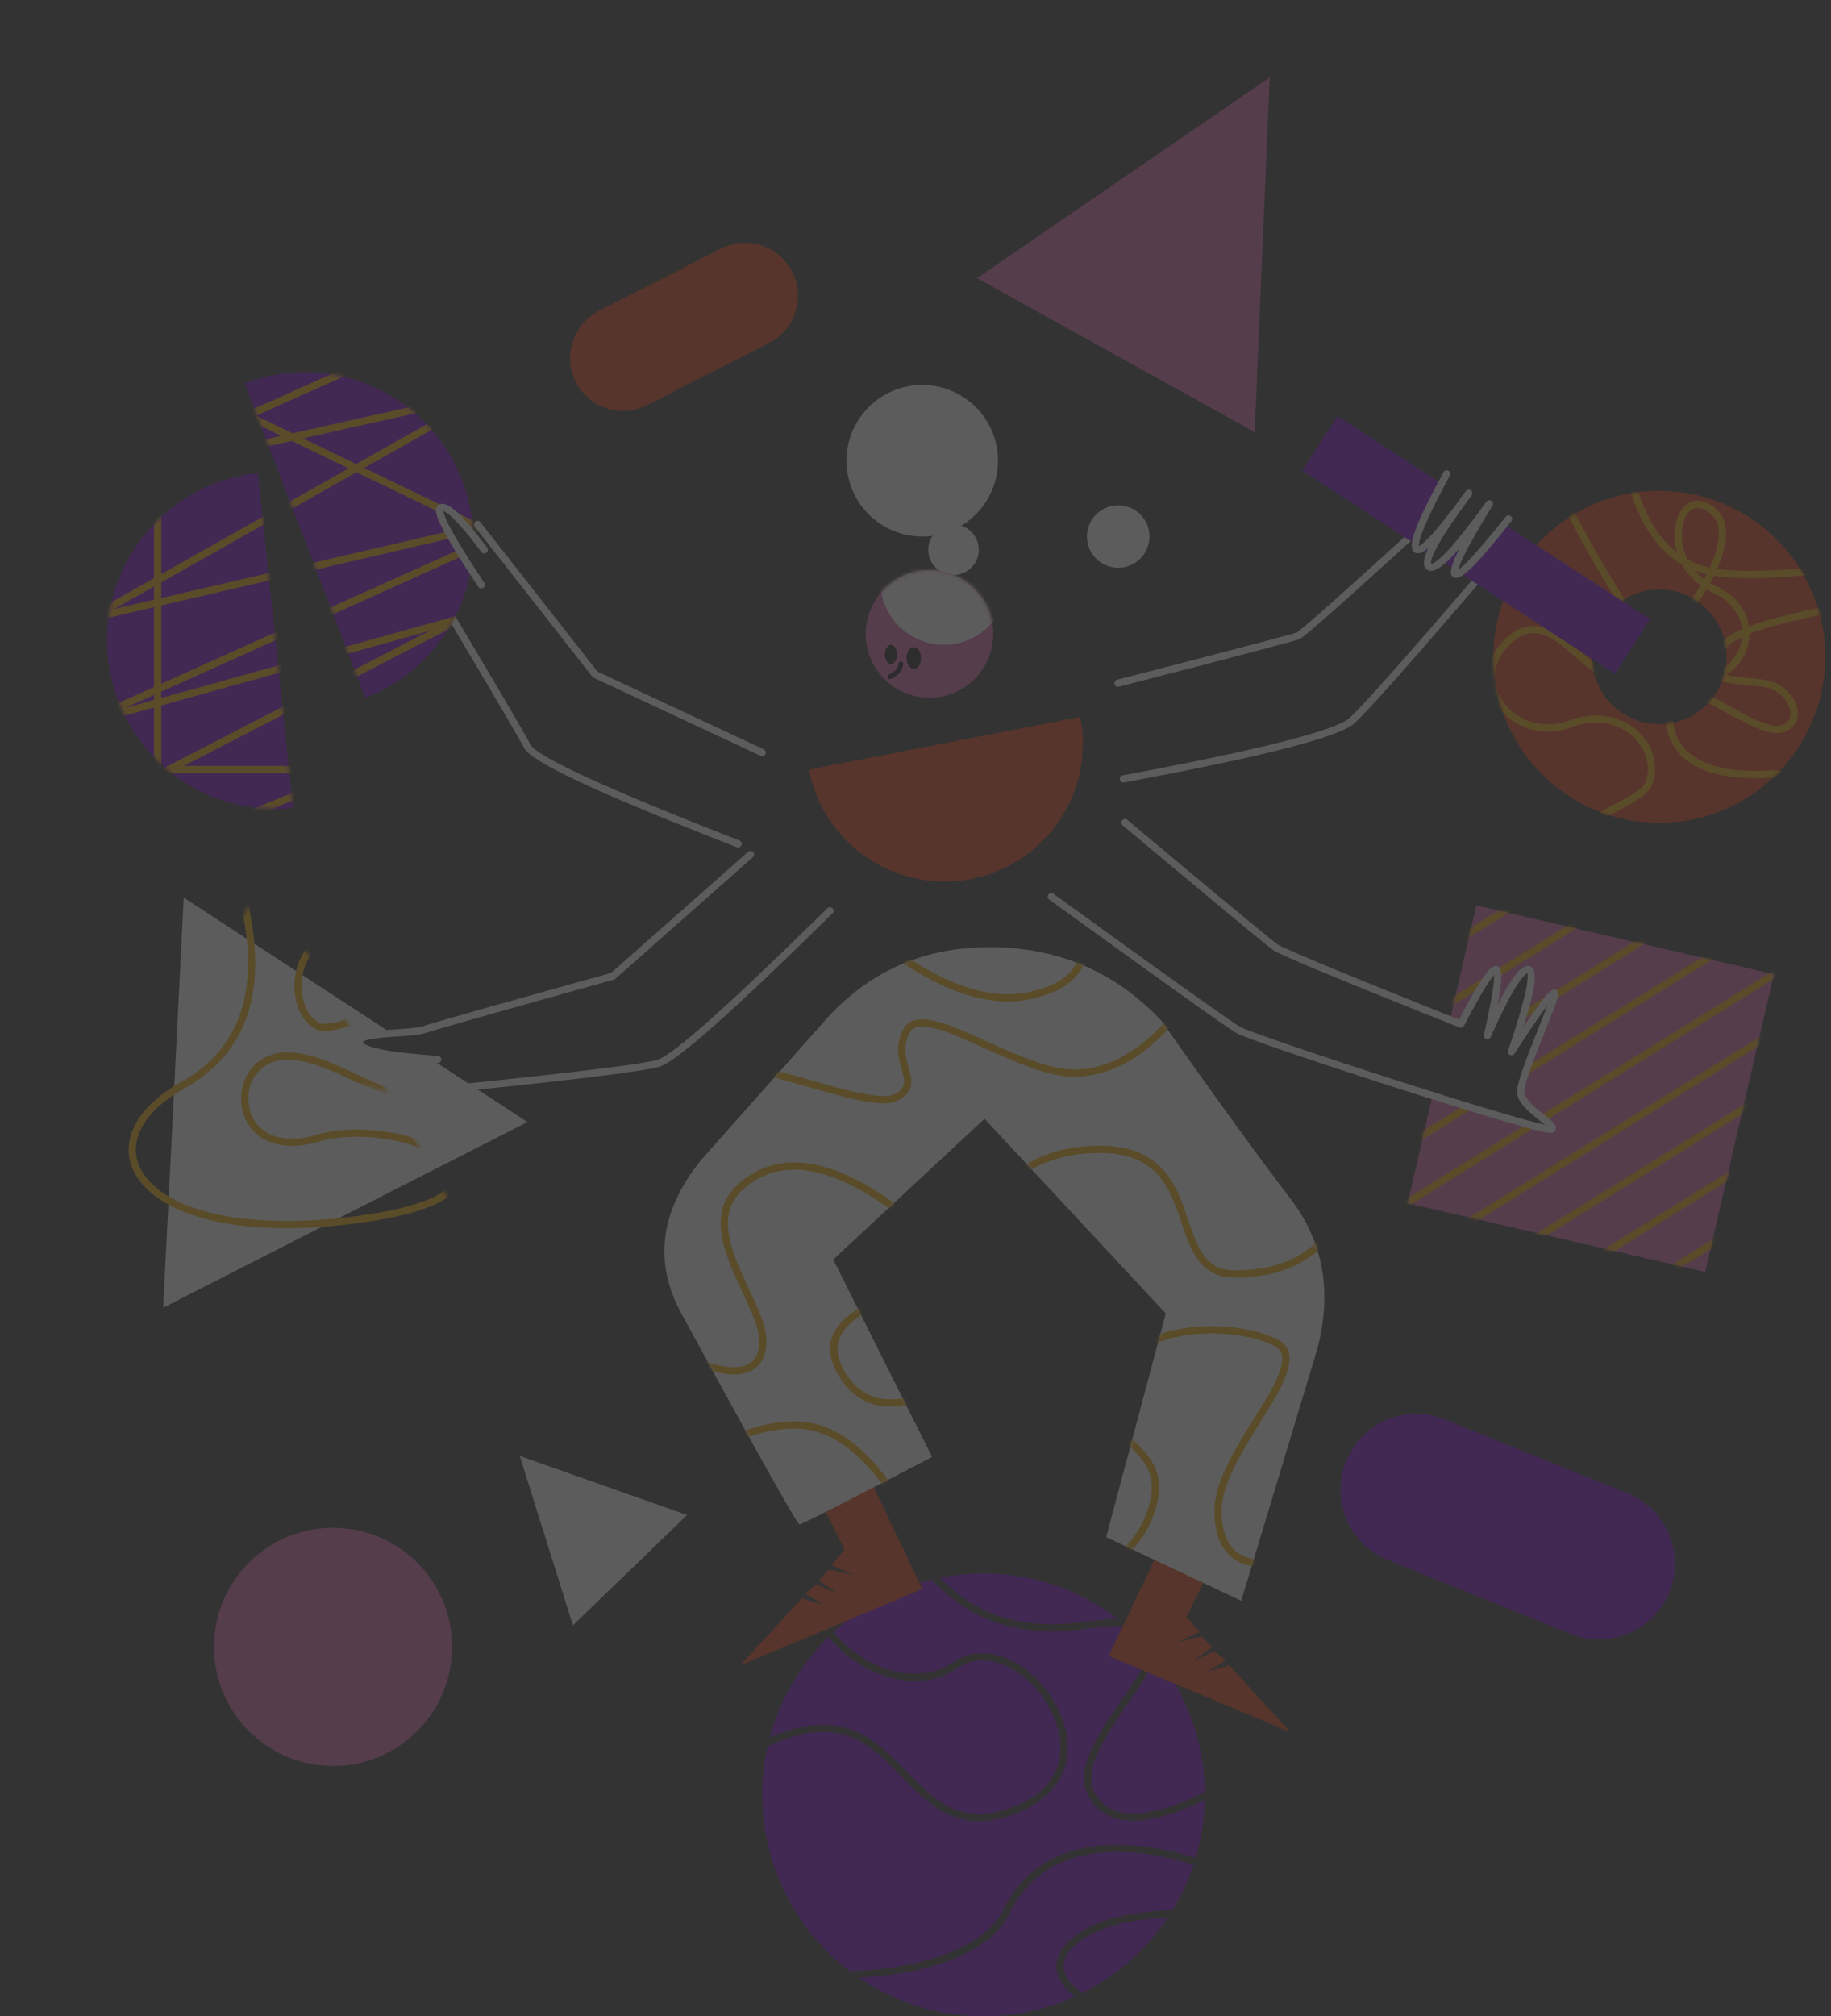 <?xml version="1.0" encoding="UTF-8"?>
<svg width="545px" height="600px" viewBox="0 0 545 600" version="1.1" xmlns="http://www.w3.org/2000/svg" xmlns:xlink="http://www.w3.org/1999/xlink">
    <rect x="0" y="0" width="545" height="600" fill="#333333" stroke="none"/>
    <title>illustration-4 hover</title>
    <defs>
        <path d="M20.946,0.168 L109.522,20.623 L89.072,109.223 L0.497,88.768 L7.695,57.582 L33.524,64.396 L43.218,66.428 L36.184,59.41 L34.12,54.695 L42.655,28.26 L38.537,33.002 L33.524,39.634 L37.376,20.379 C37.348,19.812 36.799,19.528 35.729,19.528 C34.658,19.528 30.952,25.743 24.61,38.173 C26.347,25.743 26.96,19.528 26.448,19.528 C25.936,19.528 22.515,24.835 16.184,35.449 L16.184,35.449 L13.172,33.849 L20.946,0.168 Z" id="path-1"></path>
        <path d="M49.749,0.336 C77.026,0.336 99.138,22.455 99.138,49.74 C99.138,77.025 77.026,99.143 49.749,99.143 C22.472,99.143 0.359,77.025 0.359,49.74 C0.359,22.455 22.472,0.336 49.749,0.336 Z M49.749,29.692 C38.68,29.692 29.707,38.668 29.707,49.74 C29.707,60.812 38.68,69.788 49.749,69.788 C60.818,69.788 69.791,60.812 69.791,49.74 C69.791,38.668 60.818,29.692 49.749,29.692 Z" id="path-3"></path>
        <ellipse id="path-5" cx="18.968" cy="18.974" rx="18.968" ry="18.974"></ellipse>
        <path d="M40.865,171.779 C41.506,171.779 54.662,165.091 80.332,151.715 L50.895,92.967 L95.92,51.072 L149.881,109.029 L132.128,175.564 L172.341,194.509 L194.995,119.521 C199.441,102.548 196.777,87.664 187.003,74.867 C177.228,62.071 164.428,44.429 148.601,21.941 C134.917,7.321 117.827,0.012 97.332,0.012 C76.837,0.012 59.97,7.926 46.731,23.756 L11.429,63.487 C-0.692,78.642 -2.605,93.823 5.691,109.029 C18.134,131.839 39.903,171.779 40.865,171.779 Z" id="path-7"></path>
        <path d="M78.745,22.012 L115.433,85.911 C108.041,83.111 105.013,82.876 106.351,85.205 C107.688,87.535 113.08,91.889 122.527,98.267 L139.579,127.965 L17.887,127.979 L78.745,22.012 Z" id="path-9"></path>
        <path d="M45.413,30.661 L55.888,130.35 C28.367,133.243 3.712,113.273 0.819,85.744 C-2.073,58.216 17.892,33.553 45.413,30.661 Z M106.205,32.778 C108.283,38.195 109.359,43.749 109.524,49.237 C104.62,43.123 101.428,40.352 99.948,40.925 C98.363,41.539 101.321,47.629 108.821,59.195 C105.954,75.864 94.719,90.66 77.9,97.328 L77.383,97.53 L41.471,3.949 C67.306,-5.97 96.288,6.937 106.205,32.778 Z" id="path-11"></path>
    </defs>
    <g id="Desktop" stroke="none" stroke-width="1" fill="none" fill-rule="evenodd" opacity="0.2">
        <g id="Artboard" transform="translate(-1347, -2659)">
            <g id="illustration-4-hover" transform="translate(1347, 2659)">
                <path d="M300.782,568.866 C308.415,553.596 324.144,548.706 344.271,552.229 C347.935,552.871 351.646,553.789 355.264,554.918 C353.676,559.698 351.555,564.234 348.972,568.457 C348.44,568.475 347.91,568.498 347.376,568.523 L347.376,568.523 L346.332,568.578 C336.352,569.137 328.473,570.908 322.601,574.411 C313.026,580.121 312.126,586.976 318.459,592.891 C318.918,593.319 319.412,593.738 319.935,594.144 C311.651,597.906 302.449,600 292.758,600 C279.031,600 266.285,595.799 255.735,588.612 C260.049,588.367 264.264,587.904 268.281,587.216 C284.536,584.434 296.226,578.299 300.553,569.332 L300.553,569.332 Z M347.56,570.666 C341.206,580.183 332.439,587.952 322.135,593.099 C321.326,592.531 320.584,591.937 319.924,591.321 C314.762,586.499 315.308,581.454 323.203,576.558 L323.203,576.558 L323.701,576.256 C329.216,572.966 336.787,571.264 346.453,570.723 C346.767,570.705 347.079,570.689 347.39,570.673 Z M277.216,470.105 C277.676,470.577 277.996,470.903 278.116,471.02 L278.116,471.02 L278.555,471.44 C283.814,476.448 288.912,479.957 295.12,482.351 C303.045,485.405 312.265,486.313 323.302,484.744 L323.302,484.744 L324.552,484.572 C329.002,483.984 332.565,483.763 335.335,483.879 C337.965,486.107 340.416,488.54 342.665,491.152 C342.172,492.584 341.349,494.265 340.197,496.228 C339.329,497.707 338.287,499.329 336.93,501.341 L336.93,501.341 L336.381,502.151 L332.362,508.001 C331.453,509.335 330.695,510.471 329.987,511.563 L329.987,511.563 L329.606,512.155 C323.126,522.274 320.928,529.192 324.03,534.659 C329.278,543.905 340.822,544.169 358.59,535.733 C358.449,541.683 357.519,547.436 355.9,552.894 C352.195,551.732 348.369,550.766 344.641,550.114 C323.467,546.407 306.658,551.739 298.619,568.399 C293.318,579.384 274.601,585.856 253.008,586.651 C237.148,574.622 226.905,555.572 226.905,534.129 C226.905,529.172 227.453,524.343 228.49,519.699 C235.533,516.386 241.557,515.059 246.809,515.463 C251.089,515.792 254.873,517.254 258.588,519.82 C261.274,521.674 263.441,523.644 267.171,527.456 L267.171,527.456 L269.718,530.076 C274.805,535.272 277.808,537.79 281.749,539.713 C287.113,542.329 292.958,542.716 299.905,540.554 C317.367,535.118 321.847,521.362 314.383,507.47 C307.457,494.579 293.471,487.845 283.627,494.733 L283.627,494.733 L283.363,494.914 C274.59,500.811 261.1,498.071 251.716,489.48 C250.366,488.244 249.181,486.965 248.169,485.657 C256.178,478.28 266.019,472.865 276.933,470.172 Z M246.608,487.142 C247.665,488.49 248.887,489.802 250.266,491.065 C260.418,500.359 275.159,503.28 284.858,496.493 L284.858,496.493 L285.117,496.317 C293.689,490.613 306.162,496.706 312.492,508.487 C315.574,514.224 316.477,520.29 314.797,525.45 C312.889,531.311 307.765,535.857 299.267,538.503 C292.835,540.505 287.556,540.155 282.691,537.782 C278.882,535.924 275.933,533.396 270.625,527.929 L270.625,527.929 L269.277,526.54 C265.298,522.448 263.001,520.311 260.228,518.346 L260.228,518.346 L259.808,518.053 C255.795,515.281 251.655,513.682 246.973,513.321 C241.737,512.919 235.864,514.096 229.142,517.048 C232.173,505.722 238.146,495.6 246.193,487.551 Z M344.239,493.049 C353.233,504.312 358.611,518.593 358.611,534.129 L358.604,533.35 C341.382,541.73 330.505,541.716 325.898,533.599 C323.344,529.098 325.351,522.782 331.414,513.314 L331.414,513.314 L331.601,513.023 C332.541,511.564 333.561,510.044 334.912,508.077 L334.912,508.077 L337.546,504.253 C337.763,503.936 337.964,503.641 338.156,503.359 L338.156,503.359 L339.213,501.793 C340.191,500.329 341,499.065 341.705,497.894 L341.705,497.894 L342.049,497.315 C342.924,495.825 343.629,494.472 344.16,493.235 Z M292.758,468.258 C307.766,468.258 321.601,473.28 332.676,481.735 C330.153,481.79 327.236,482.043 323.909,482.492 L323.909,482.492 L322.408,482.699 C311.988,484.103 303.324,483.211 295.892,480.346 C289.814,478.003 284.833,474.523 279.608,469.475 L279.693,469.554 C283.916,468.704 288.285,468.258 292.758,468.258 Z" id="Combined-Shape" fill="#7C00D9"></path>
                <ellipse id="Oval-Copy-3" fill="#FFFFFF" cx="332.842" cy="159.666" rx="9.305" ry="9.308"></ellipse>
                <ellipse id="Oval-Copy-5" fill="#DD63B1" cx="99.137" cy="490.095" rx="35.432" ry="35.442"></ellipse>
                <polygon id="Triangle" fill="#FFFFFF" transform="translate(171.111, 450.275) rotate(-44) translate(-171.111, -450.275) " points="171.118 426.649 194.735 473.894 147.487 473.901"></polygon>
                <polygon id="Triangle-Copy" fill="#DD63B1" transform="translate(355.039, 64.358) rotate(29) translate(-355.039, -64.358) " points="355.028 17.103 402.284 111.613 307.794 111.602"></polygon>
                <path d="M183.197,81.532 L223.994,81.528 C232.691,81.527 239.742,88.576 239.743,97.273 C239.743,97.274 239.743,97.275 239.743,97.277 C239.742,105.976 232.69,113.028 223.99,113.029 L183.193,113.034 C174.496,113.035 167.445,105.985 167.444,97.288 C167.444,97.287 167.444,97.286 167.444,97.285 C167.445,88.585 174.497,81.533 183.197,81.532 Z" id="Rectangle" fill="#E73D11" transform="translate(203.593, 97.281) rotate(-27) translate(-203.593, -97.281) "></path>
                <path d="M419.423,431.749 L478.111,431.755 C490.567,431.756 500.665,441.854 500.666,454.31 C500.667,466.763 490.573,476.859 478.12,476.86 C478.118,476.86 478.117,476.86 478.115,476.86 L419.427,476.855 C406.971,476.854 396.873,466.756 396.872,454.3 C396.871,441.847 406.965,431.75 419.418,431.749 C419.42,431.749 419.421,431.749 419.423,431.749 Z" id="Rectangle-Copy-3" fill="#7C00D9" transform="translate(448.769, 454.305) rotate(22) translate(-448.769, -454.305) "></path>
                <g id="Group" transform="translate(0, 110.126)">
                    <g id="Combined-Shape" transform="translate(418.485, 159.164)">
                        <mask id="mask-2" fill="white">
                            <use xlink:href="#path-1"></use>
                        </mask>
                        <use id="Mask" fill="#DD63B1" xlink:href="#path-1"></use>
                        <path d="M110.88,87.351 L112.014,89.175 L-3.877,161.229 L-5.011,159.404 L110.88,87.351 Z M110.88,70.167 L112.014,71.991 L-3.877,144.045 L-5.011,142.22 L110.88,70.167 Z M110.88,52.983 L112.014,54.808 L-3.877,126.861 L-5.011,125.037 L110.88,52.983 Z M110.88,35.8 L112.014,37.624 L-3.877,109.677 L-5.011,107.853 L110.88,35.8 Z M110.88,18.616 L112.014,20.44 L-3.877,92.493 L-5.011,90.669 L110.88,18.616 Z M110.88,1.432 L112.014,3.256 L-3.877,75.31 L-5.011,73.485 L110.88,1.432 Z M110.88,-15.752 L112.014,-13.928 L-3.877,58.126 L-5.011,56.302 L110.88,-15.752 Z M110.88,-32.936 L112.014,-31.111 L-3.877,40.942 L-5.011,39.118 L110.88,-32.936 Z M110.88,-50.119 L112.014,-48.295 L-3.877,23.758 L-5.011,21.934 L110.88,-50.119 Z" fill="#F7AD01" fill-rule="nonzero" mask="url(#mask-2)"></path>
                    </g>
                    <g id="Path-11" transform="translate(444.146, 35.599)">
                        <mask id="mask-4" fill="white">
                            <use xlink:href="#path-3"></use>
                        </mask>
                        <use id="Mask" fill="#E73D11" fill-rule="nonzero" xlink:href="#path-3"></use>
                        <path d="M37.928,-17.102 L40.074,-17.184 L40.097,-16.738 L40.13,-16.26 C40.142,-16.091 40.156,-15.913 40.171,-15.726 L40.196,-15.437 C40.32,-14.028 40.508,-12.456 40.77,-10.763 C41.519,-5.926 42.72,-1.09 44.469,3.411 C47.021,9.979 50.473,15.191 54.94,18.685 L55.054,18.773 L55.036,18.713 C54.332,16.359 54.116,13.893 54.417,11.467 L54.453,11.198 C55.507,3.683 61.233,0.544 66.954,6.02 C70.673,9.579 70.372,15.816 67.021,23.457 L66.966,23.578 L66.998,23.584 C74.802,24.744 86.034,24.208 103.036,22.309 L107.461,21.801 L123.285,19.918 C130.883,19.037 134.363,18.715 138.562,18.477 L139.3,18.436 C147.937,17.973 153.143,18.549 155.404,20.658 C157.205,22.338 156.331,24.14 153.794,25.45 C151.943,26.406 148.961,27.345 144.748,28.348 L143.675,28.598 C140.438,29.341 136.582,30.113 131.56,31.038 L127.189,31.828 C122.702,32.627 114.227,34.123 111.785,34.564 L109.318,35.014 C93.949,37.84 83.442,40.266 76.928,42.779 L76.563,42.921 L76.563,42.972 C76.533,44.592 76.225,46.23 75.632,47.835 L75.541,48.076 C74.343,51.162 72.305,53.538 69.758,54.962 L69.576,55.062 L69.597,55.068 C70.926,55.4 72.613,55.67 74.688,55.901 L75.508,55.989 L79.138,56.342 C79.877,56.417 80.447,56.48 80.993,56.55 C85.205,57.092 88.829,59.93 90.32,63.496 C91.902,67.279 90.633,70.883 86.684,72.165 C83.636,73.154 79.586,71.667 71.92,67.534 L68.433,65.633 C60.236,61.187 57.236,60.037 56.041,61.084 C53.733,63.106 52.876,69.426 55.29,74.146 C58.638,80.69 67.248,84.375 81.908,83.603 L82.354,83.578 C91.023,83.073 95.367,86.501 94.695,92.688 C94.127,97.92 89.87,104.73 83.457,110.949 C76.773,117.431 68.559,122.512 60.648,124.741 C51.418,127.342 43.04,126.013 36.546,120.201 C28.134,112.671 25.004,107.038 26.339,102.44 C27.341,98.989 29.883,97.042 36.332,93.687 L37.852,92.899 C43.29,90.048 45.385,88.401 45.994,85.992 C47.217,81.151 45.255,76.001 41.011,72.693 C36.511,69.185 30.231,68.277 23.616,70.668 L23.279,70.792 C15.684,73.662 7.201,71.221 2.241,65.333 C-2.951,59.17 -2.785,51.091 3.681,44.681 C7.554,40.841 11.499,39.766 15.635,41.051 C18.628,41.981 21.117,43.718 25.399,47.443 L26.525,48.423 C32.305,53.431 34.403,54.697 37.104,54.293 C39.354,53.957 42.986,51.399 46.976,47.573 L47.639,46.928 L47.45,46.719 L46.907,46.11 C38.099,36.106 27.689,18.659 15.596,-6.276 L14.692,-8.148 L16.627,-9.079 L17.379,-7.521 C29.627,17.765 40.134,35.299 48.811,45.033 L49.145,45.404 L49.242,45.304 C52.337,42.073 55.527,38.218 58.369,34.151 L58.599,33.821 C59.682,32.256 60.675,30.721 61.572,29.226 L62.01,28.483 C59.737,26.815 57.943,24.766 56.658,22.504 L56.599,22.398 L56.305,22.226 C50.272,18.641 45.78,12.539 42.622,4.582 L42.468,4.189 C40.657,-0.472 39.42,-5.454 38.648,-10.434 C38.378,-12.176 38.185,-13.794 38.057,-15.249 L38.008,-15.834 C37.994,-16.02 37.981,-16.197 37.97,-16.363 L37.928,-17.102 Z M14.998,43.103 C11.642,42.06 8.516,42.911 5.192,46.207 C-0.462,51.812 -0.602,58.625 3.883,63.949 C8.208,69.083 15.587,71.261 22.236,68.887 L22.521,68.783 C29.949,65.977 37.155,66.964 42.331,70.999 C47.225,74.814 49.515,80.822 48.075,86.519 C47.255,89.765 44.897,91.632 38.879,94.786 L37.024,95.749 C31.368,98.711 29.157,100.437 28.401,103.039 C27.365,106.607 30.121,111.568 37.978,118.6 C43.877,123.88 51.496,125.088 60.066,122.674 C67.608,120.548 75.52,115.654 81.963,109.407 C88.05,103.504 92.057,97.093 92.561,92.456 C93.065,87.815 90.027,85.352 82.771,85.707 L82.479,85.722 C66.775,86.638 57.202,82.598 53.379,75.125 C50.536,69.567 51.539,62.173 54.626,59.468 C56.052,58.219 58.257,58.441 61.44,59.719 L62.062,59.976 C63.923,60.76 65.402,61.523 69.591,63.815 L72.217,65.253 L73.261,65.816 C80.064,69.46 83.834,70.832 86.022,70.122 C88.681,69.259 89.468,67.024 88.339,64.325 C87.14,61.457 84.16,59.123 80.72,58.681 L80.066,58.601 C79.78,58.569 79.473,58.535 79.128,58.5 L75.546,58.152 C75.282,58.125 75.034,58.099 74.79,58.073 C70.99,57.665 68.35,57.158 66.552,56.291 L66.4,56.216 L66.352,56.226 C63.654,56.777 60.637,56.425 57.568,54.977 L57.325,54.86 C54.835,53.64 52.171,51.591 49.328,48.714 L49.114,48.495 L48.463,49.125 C44.238,53.161 40.291,55.901 37.585,56.391 L37.421,56.418 C35.343,56.728 33.242,56.088 30.903,54.621 L30.432,54.317 C29.23,53.528 28.409,52.893 26.481,51.231 L23.445,48.592 C19.722,45.39 17.492,43.878 14.998,43.103 Z M64.072,29.811 L63.814,29.663 L63.736,29.796 C62.728,31.504 61.601,33.257 60.364,35.044 C57.415,39.304 54.106,43.339 50.853,46.735 L50.62,46.977 L50.628,46.984 C53.252,49.674 55.698,51.605 57.962,52.776 L58.27,52.931 C60.264,53.909 62.216,54.349 64.038,54.322 L64.186,54.319 L64.124,54.216 C62.769,51.884 64.36,48.782 68.85,44.84 L69.089,44.632 C70.315,43.571 71.984,42.572 74.15,41.605 L74.356,41.513 L74.351,41.452 C73.893,37.155 71.084,33.168 66.033,30.792 L65.77,30.671 C65.182,30.405 64.616,30.118 64.072,29.811 Z M74.357,43.921 L74.361,43.87 L74.291,43.904 C72.685,44.669 71.427,45.449 70.493,46.256 L70.056,46.64 C66.012,50.23 65.155,52.366 66.298,53.544 C66.404,53.653 66.524,53.759 66.659,53.86 L66.737,53.916 L66.851,53.883 C69.778,52.979 72.144,50.728 73.455,47.51 L73.539,47.299 C73.971,46.184 74.243,45.05 74.357,43.921 Z M153.939,22.229 C152.348,20.745 147.739,20.19 140.218,20.541 L138.866,20.611 C133.602,20.905 129.549,21.323 117.085,22.813 L107.332,23.978 L103.888,24.375 C86.098,26.38 74.488,26.939 66.319,25.653 L66.017,25.605 L65.89,25.86 C65.696,26.248 65.494,26.639 65.285,27.033 L64.875,27.794 L64.99,27.862 C65.432,28.116 65.892,28.357 66.367,28.581 L66.654,28.714 C72.335,31.283 75.646,35.718 76.399,40.562 L76.416,40.673 L76.484,40.647 C83.288,38.068 93.894,35.654 109.39,32.817 L113.687,32.042 C118.246,31.231 126.701,29.738 129.032,29.316 L131.679,28.832 C136.763,27.891 140.621,27.11 143.846,26.353 L144.631,26.167 C148.355,25.268 151.023,24.427 152.645,23.625 L152.809,23.542 C154.231,22.807 154.333,22.596 153.939,22.229 Z M60.505,24.216 L60.66,24.39 C61.355,25.157 62.132,25.876 62.99,26.532 L63.073,26.595 L63.082,26.58 C63.24,26.287 63.395,25.996 63.545,25.706 L63.816,25.178 L63.347,25.069 L63.092,25.006 C62.276,24.803 61.48,24.563 60.705,24.289 L60.505,24.216 Z M65.47,7.572 C61.184,3.47 57.416,5.535 56.579,11.497 C56.155,14.523 56.653,17.638 58.007,20.453 L58.189,20.82 L58.405,20.937 C59.927,21.742 61.546,22.378 63.266,22.833 L63.611,22.922 C63.827,22.976 64.046,23.028 64.268,23.078 L64.773,23.187 L64.834,23.053 C67.958,16.111 68.418,10.57 65.598,7.699 L65.47,7.572 Z" fill="#F7AD01" fill-rule="nonzero" mask="url(#mask-4)"></path>
                    </g>
                    <polygon id="Path-3" fill="#E73D11" points="259.067 330.325 274.537 362.712 220.339 385.487 238.638 365.521 245.24 367.437 239.71 364.155 242.901 361.324 249.377 364.155 243.695 360.149 246.757 356.905 253.992 358.572 247.438 355.634 251.366 351.008 244.603 337.436"></polygon>
                    <polygon id="Path-3-Copy" fill="#E73D11" transform="translate(357.078, 377.837) scale(-1, 1) translate(-357.078, -377.837) " points="368.707 350.256 384.176 382.643 329.979 405.417 348.278 385.452 354.88 387.367 349.349 384.086 352.541 381.255 359.017 384.086 353.335 380.08 356.397 376.836 363.632 378.503 357.078 375.565 361.006 370.939 354.243 357.367"></polygon>
                    <path d="M285.091,151.835 C307.822,151.834 326.25,133.401 326.251,110.664 L243.935,110.668 C243.933,133.406 262.36,151.837 285.091,151.835 Z" id="Oval" fill="#E73D11" transform="translate(285.093, 131.25) rotate(-11) translate(-285.093, -131.25) "></path>
                    <g id="Group-2" transform="translate(251.958, 4.432)">
                        <ellipse id="Oval" fill="#FFFFFF" cx="31.853" cy="49.045" rx="7.516" ry="7.518"></ellipse>
                        <g id="Oval-Copy-4" transform="translate(5.726, 55.131)">
                            <mask id="mask-6" fill="white">
                                <use xlink:href="#path-5"></use>
                            </mask>
                            <use id="Mask" fill="#DD63B1" xlink:href="#path-5"></use>
                            <ellipse fill="#FFFFFF" mask="url(#mask-6)" cx="23.263" cy="3.222" rx="18.968" ry="18.974"></ellipse>
                        </g>
                        <ellipse id="Oval-Copy-2" fill="#FFFFFF" cx="22.547" cy="22.554" rx="22.547" ry="22.554"></ellipse>
                        <ellipse id="Oval" fill="#131313" cx="20.042" cy="81.265" rx="2.147" ry="3.222"></ellipse>
                        <ellipse id="Oval-Copy" fill="#131313" cx="13.242" cy="80.191" rx="1.789" ry="2.864"></ellipse>
                        <path d="M16.268,82.343 C16.661,82.384 16.947,82.736 16.906,83.129 C16.706,85.043 15.427,86.504 13.177,87.485 C12.815,87.642 12.393,87.477 12.235,87.114 C12.077,86.752 12.243,86.33 12.605,86.172 C14.419,85.381 15.342,84.327 15.482,82.981 C15.52,82.615 15.826,82.343 16.184,82.339 L16.268,82.343 Z" id="Path-2" fill="#131313" fill-rule="nonzero"></path>
                    </g>
                    <g id="Path-4" transform="translate(197.12, 171.738)">
                        <mask id="mask-8" fill="white">
                            <use xlink:href="#path-7"></use>
                        </mask>
                        <use id="Mask" fill="#FFFFFF" xlink:href="#path-7"></use>
                        <path d="M39.537,143.274 C29.956,143.274 20.513,146.838 11.187,154 L10.806,154.295 L16.591,181.71 L70.483,164.275 L67.333,162.47 L67.194,162.268 C58.494,149.559 49.275,143.274 39.537,143.274 Z M96.785,77.479 L93.42,81.358 C91.628,83.393 90.423,84.616 89.156,85.63 C85.056,88.911 81.135,88.79 76.329,84.674 C67.229,76.879 58.527,71.215 50.381,68.32 C40.543,64.824 32.023,65.57 24.992,71.272 C18.496,76.54 18.134,83.329 22.191,93.576 L22.386,94.063 C23.042,95.688 23.772,97.335 24.846,99.651 L26.33,102.851 C30.01,110.848 30.97,113.657 30.995,117.316 L30.996,117.469 C30.996,124.345 26.67,127.748 19.532,127.076 C12.895,126.452 4.108,122.377 -5.018,115.645 C-13.747,109.205 -15.254,92.746 -10.937,72.349 L-10.709,71.295 C-6.915,54.087 0.349,38.02 6.153,34.528 C11.087,31.56 20.053,32.845 37.268,37.631 L40.665,38.587 L48.545,40.814 C53.569,42.217 55.489,42.691 58.42,43.315 L59.121,43.461 C64.063,44.465 67.331,44.602 68.911,43.834 C70.907,42.864 71.764,41.866 71.945,40.624 L71.968,40.448 C72.055,39.692 71.961,39.039 71.515,37.351 L71.147,36.003 C69.829,31.251 69.769,28.234 71.783,24.415 C73.435,21.282 76.937,20.793 82.218,22.25 L83.412,22.595 C85.918,23.341 87.664,24.035 93.592,26.679 L100.033,29.567 C101.335,30.148 102.461,30.642 103.54,31.104 L104.183,31.377 C112.058,34.711 117.762,36.38 122.409,36.38 C132.956,36.38 142.896,30.706 152.251,19.263 L152.558,18.884 L126.544,-3.049 L126.557,-2.923 C127.459,6.833 121.548,13.063 109.158,15.53 L108.743,15.611 C108.03,15.746 107.311,15.856 106.586,15.94 C97.415,17.004 87.766,14.098 77.748,8.481 C75.083,6.986 72.741,5.51 69.997,3.656 L67.312,1.828 L66.905,1.558 C66.595,1.354 66.364,1.212 66.202,1.123 L66.115,1.077 C66.091,1.065 66.072,1.057 66.06,1.052 C66.095,1.066 66.142,1.079 66.223,1.084 L66.291,1.086 L66.291,-1.062 C66.737,-1.062 67.085,-0.887 67.919,-0.345 L68.626,0.123 L70.611,1.478 C73.569,3.491 76.006,5.042 78.798,6.607 C88.458,12.023 97.704,14.808 106.338,13.806 C107.013,13.728 107.681,13.626 108.342,13.5 C121.036,11.087 126.123,4.962 124.048,-5.191 L123.983,-5.5 L123.315,-8.58 L155.535,18.585 L154.893,19.401 C144.885,32.117 134.049,38.528 122.409,38.528 C117.595,38.528 111.942,36.93 104.311,33.76 L103.346,33.356 C102.054,32.809 100.734,32.232 99.16,31.53 L91.749,28.21 C86.09,25.697 84.695,25.19 81.913,24.396 L81.374,24.247 C77.134,23.118 74.696,23.495 73.682,25.417 C72.023,28.562 72.03,31.029 73.13,35.112 L73.553,36.657 C74.161,38.933 74.252,39.687 74.07,40.935 C73.775,42.95 72.439,44.508 69.849,45.766 C67.654,46.832 63.948,46.66 58.349,45.495 L56.729,45.146 C53.517,44.436 50.898,43.722 42.358,41.3 L37.882,40.033 L35.725,39.433 C19.9,35.081 11.344,33.912 7.26,36.369 C2.024,39.518 -5.229,55.753 -8.836,72.794 C-12.99,92.423 -11.55,108.156 -3.743,113.916 C5.096,120.437 13.546,124.356 19.733,124.938 C25.589,125.488 28.755,123.075 28.846,117.711 L28.848,117.469 C28.848,114.12 27.913,111.412 24.215,103.393 L22.579,99.866 C21.558,97.648 20.855,96.035 20.194,94.367 L19.93,93.689 C15.851,83.028 16.397,75.477 23.64,69.603 C31.311,63.382 40.609,62.568 51.1,66.296 C59.213,69.179 67.758,74.65 76.656,82.135 L77.726,83.042 C81.758,86.496 84.53,86.581 87.815,83.953 L88.092,83.727 C89.247,82.762 90.439,81.513 92.267,79.414 L95.172,76.061 C96.264,74.82 97.229,73.764 98.21,72.753 C106.431,64.273 115.398,59.613 128.233,59.106 C136.861,58.765 143.105,60.72 147.6,64.771 C151.062,67.89 153.229,71.796 155.428,77.913 L155.759,78.849 L157.132,82.881 C158.774,87.653 159.878,90.086 161.532,92.159 C163.673,94.842 166.463,96.186 170.485,96.186 C184.586,96.186 194.448,90.974 200.232,80.517 L200.412,80.189 L202.43,76.447 L202.43,114.914 L184.984,184.054 L184.28,184.161 C171.186,186.158 164.364,180.533 164.364,167.697 C164.364,163 166.171,157.725 169.643,151.234 L169.882,150.79 C170.947,148.825 172.104,146.842 173.608,144.379 L175.03,142.072 C181.676,131.328 182.175,130.467 183.446,127.177 L183.527,126.968 C185.266,122.445 184.794,119.842 181.781,118.443 C175.072,115.328 164.569,114.097 155.435,115.572 C144.914,117.271 137.449,122.173 134.981,129.992 C133.698,134.059 133.793,137.24 135.039,140.039 C135.95,142.084 137.156,143.585 139.873,146.305 L141.189,147.612 C143.858,150.279 145.108,151.777 146.217,153.884 C147.792,156.876 148.284,160.189 147.555,164.165 C144.58,180.408 129.346,190.437 116.291,187.044 C109.316,185.231 95.043,178.2 73.368,165.916 L73.011,165.714 L14.983,184.488 L8.43,153.435 L8.951,153.022 C18.93,145.103 29.132,141.126 39.537,141.126 C49.98,141.126 59.696,147.675 68.68,160.638 L68.825,160.849 L70.274,161.682 L73.25,163.379 L104.314,153.329 L85.795,131.043 L85.624,131.139 C70.242,139.642 59.02,138.454 52.436,127.389 L52.234,127.043 C45.471,115.298 53.759,106.509 76.09,100.872 L76.771,100.702 L77.284,102.788 C55.615,108.129 48.232,115.79 54.094,125.971 C60.039,136.295 70.192,137.368 85.062,128.993 L85.514,128.737 L86.297,128.289 L107.994,154.397 L75.787,164.816 L78.215,166.182 C97.377,176.925 110.202,183.174 116.609,184.906 L116.831,184.965 C128.665,188.041 142.69,178.808 145.443,163.778 C146.085,160.272 145.666,157.448 144.317,154.885 L144.124,154.529 C143.213,152.895 142.099,151.571 139.893,149.353 L138.332,147.801 C135.446,144.911 134.124,143.263 133.078,140.913 C131.61,137.615 131.498,133.895 132.934,129.345 C135.684,120.629 143.849,115.268 155.092,113.452 C164.636,111.911 175.573,113.193 182.685,116.495 C186.867,118.437 187.604,122.168 185.629,127.481 L185.203,128.582 C184.311,130.839 183.624,132.176 180.608,137.114 L175.926,144.707 C174.198,147.517 172.925,149.682 171.77,151.814 C168.298,158.221 166.511,163.333 166.511,167.697 C166.511,178.851 171.809,183.554 182.909,182.182 L183.253,182.138 L200.283,114.645 L200.283,84.513 L200.108,84.766 C193.822,93.702 184.06,98.232 170.934,98.332 L170.485,98.334 C165.81,98.334 162.402,96.693 159.853,93.499 L159.587,93.157 C157.93,90.978 156.802,88.48 155.234,83.964 L154.01,80.362 C153.88,79.983 153.76,79.638 153.644,79.306 L153.557,79.06 C151.414,73.004 149.376,69.262 146.163,66.367 C142.112,62.716 136.416,60.933 128.317,61.252 C116.085,61.735 107.615,66.138 99.751,74.248 C98.798,75.231 97.855,76.262 96.785,77.479 Z" fill="#F7AD01" fill-rule="nonzero" mask="url(#mask-8)"></path>
                    </g>
                    <path d="M334.023,133.979 C334.404,133.524 335.081,133.464 335.536,133.844 L350.672,146.502 C368.798,161.637 378.69,169.792 380.227,170.871 C381.892,172.039 397.113,178.4 425.322,189.697 L434.305,193.286 L435.183,191.623 C440.89,180.853 443.771,176.656 445.724,177.386 L445.787,177.412 C447.219,178.032 447.212,181.265 445.906,188.226 L445.745,189.065 L445.841,188.874 C449.966,180.653 452.846,176.934 455.09,177.332 L455.178,177.35 C457.798,177.946 457.259,183.151 453.882,194.104 L453.469,195.426 L454.27,194.236 C458.914,187.369 461.352,184.413 462.561,184.336 L462.609,184.334 C463.134,184.334 463.544,184.661 463.712,185.106 C463.795,185.326 463.814,185.539 463.8,185.777 C463.783,186.065 463.712,186.418 463.589,186.868 L463.499,187.184 C463.318,187.795 463.053,188.572 462.699,189.538 L462.254,190.729 C461.944,191.545 461.584,192.472 461.139,193.599 L458.392,200.508 L457.518,202.738 C454.995,209.24 453.721,213.132 453.721,214.669 C453.721,216.181 455.073,217.915 457.772,220.157 L458.22,220.521 C458.916,221.075 461.031,222.744 461.555,223.209 L461.822,223.452 C463.063,224.607 463.531,225.493 462.799,226.513 L462.748,226.577 C461.908,227.537 458.745,226.766 447.892,223.593 L446.176,223.089 C438.194,220.737 427.624,217.457 416.181,213.793 L408.966,211.47 C387.913,204.652 370.409,198.636 368.004,197.297 L367.928,197.254 C364.776,195.371 346.294,182.189 312.295,157.579 C311.814,157.231 311.707,156.56 312.054,156.079 C312.402,155.599 313.073,155.491 313.553,155.839 L330.347,167.976 C353.587,184.74 366.516,193.908 369.029,195.41 C371.06,196.623 391.583,203.635 414.685,211.058 L419.733,212.673 C430.281,216.034 439.936,219.017 447.287,221.177 L450.369,222.073 C453.248,222.901 455.645,223.559 457.505,224.03 L458.022,224.16 C458.545,224.29 459.018,224.403 459.441,224.498 L459.868,224.592 L459.036,223.916 L456.654,222.019 C453.298,219.274 451.573,217.118 451.573,214.669 C451.573,212.712 452.889,208.701 455.65,201.615 L456.54,199.35 L459.14,192.813 C459.582,191.694 459.94,190.775 460.246,189.969 L460.586,189.06 L460.155,189.632 C460.035,189.793 459.911,189.96 459.784,190.132 L459.252,190.862 C457.174,193.739 454.352,197.922 450.79,203.406 C450.1,204.468 448.463,203.67 448.874,202.473 L449.39,200.958 C451.8,193.837 453.394,188.392 454.171,184.637 C454.575,182.681 454.753,181.204 454.71,180.234 C454.697,179.928 454.662,179.691 454.616,179.528 L454.598,179.473 C454.46,179.538 454.214,179.703 453.877,180.023 L453.773,180.124 C453.117,180.773 452.329,181.818 451.423,183.248 L451.251,183.521 C449.245,186.743 446.723,191.729 443.697,198.466 C443.165,199.65 441.381,199.051 441.671,197.786 L442.131,195.752 C443.273,190.643 444.044,186.656 444.442,183.8 L444.48,183.527 C444.679,182.045 444.771,180.895 444.759,180.092 L444.756,179.974 L444.748,179.984 C444.302,180.478 443.746,181.221 443.089,182.206 L442.778,182.678 L442.483,183.137 C440.779,185.818 438.536,189.822 435.759,195.14 C435.505,195.628 434.922,195.845 434.41,195.641 L423.431,191.254 C395.783,180.176 381.171,174.063 379.061,172.675 L378.994,172.629 C376.991,171.223 362.124,158.908 334.157,135.491 C333.703,135.111 333.643,134.433 334.023,133.979 Z" id="Path-5" fill="#FFFFFF" fill-rule="nonzero"></path>
                    <path d="M438.573,62.029 C438.959,61.579 439.637,61.527 440.087,61.913 C440.537,62.3 440.589,62.978 440.203,63.428 L434.885,69.617 C417.626,89.659 407.084,101.456 403.2,105.065 C398.741,109.207 376.106,114.989 334.562,122.729 C333.979,122.838 333.418,122.453 333.31,121.87 C333.201,121.287 333.586,120.726 334.169,120.617 C374.981,113.013 397.748,107.198 401.738,103.491 L401.999,103.246 C406.414,99.049 418.629,85.286 438.573,62.029 Z" id="Path-6" fill="#FFFFFF" fill-rule="nonzero"></path>
                    <path d="M418.846,48.928 C419.284,48.528 419.964,48.56 420.363,48.998 C420.762,49.437 420.731,50.116 420.292,50.516 L414.757,55.552 C396.977,71.705 388.007,79.581 386.742,80.095 L386.584,80.153 C384.403,80.892 366.832,85.511 333.056,94.231 C332.482,94.379 331.896,94.034 331.748,93.46 C331.6,92.885 331.945,92.3 332.519,92.151 L356.68,85.894 C375.251,81.065 385.118,78.437 385.933,78.105 C386.928,77.701 398.388,67.57 418.846,48.928 Z" id="Path-8" fill="#FFFFFF" fill-rule="nonzero"></path>
                    <path d="M383.719,42.29 L420.337,42.295 C421.956,55.664 423.498,62.349 424.962,62.349 C426.427,62.349 427.814,55.665 429.123,42.296 L428.913,55.141 L430.049,61.616 L432.591,61.636 L435.707,42.297 C436.44,55.227 437.342,61.692 438.415,61.693 C439.488,61.693 440.801,55.228 442.354,42.297 L494.676,42.304 L494.678,61.634 L383.722,61.62 L383.719,42.29 Z" id="Rectangle" fill="#7C00D9" transform="translate(439.199, 52.319) rotate(33) translate(-439.199, -52.319) "></path>
                    <path d="M429.66,30.394 C429.943,29.873 430.595,29.679 431.116,29.962 C431.637,30.244 431.831,30.896 431.549,31.417 L430.797,32.812 C427.446,39.063 425.079,43.916 423.701,47.361 L423.458,47.982 C422.878,49.493 422.515,50.687 422.369,51.55 C422.324,51.819 422.301,52.046 422.298,52.228 L422.299,52.343 L422.342,52.326 C422.458,52.273 422.594,52.199 422.747,52.101 L422.866,52.024 C423.625,51.515 424.639,50.588 425.882,49.253 L426.292,48.807 C427.963,46.968 430,44.468 432.399,41.311 L433.426,39.949 L433.609,39.697 C434.058,39.076 434.523,38.44 435.004,37.788 L436.301,36.039 C437.151,34.9 438.864,36.16 438.031,37.311 L437.221,38.427 C436.822,38.975 436.431,39.508 436.048,40.028 L435.12,41.279 L434.365,42.334 C431.468,46.406 429.312,49.736 427.897,52.316 L427.766,52.557 L427.466,53.124 C426.701,54.597 426.223,55.773 426.031,56.631 C425.938,57.042 425.919,57.351 425.954,57.546 L425.97,57.634 L425.996,57.633 C426.017,57.631 426.052,57.627 426.108,57.617 C426.334,57.575 426.653,57.439 427.048,57.197 C427.951,56.642 429.135,55.611 430.572,54.11 L430.962,53.697 C433.867,50.593 437.698,45.743 442.441,39.157 C443.247,38.038 444.948,39.169 444.228,40.345 L443.143,42.128 C439.801,47.648 437.362,51.971 435.83,55.088 L435.711,55.331 C434.936,56.924 434.414,58.177 434.147,59.073 L434.08,59.31 L434.055,59.41 L434.187,59.319 C434.939,58.788 435.965,57.854 437.248,56.529 L437.629,56.132 C440.217,53.409 443.736,49.245 448.178,43.647 C448.546,43.182 449.222,43.104 449.686,43.473 C450.151,43.842 450.229,44.517 449.86,44.982 L448.643,46.51 C439.118,58.428 434.531,63.028 432.509,61.624 C431.284,60.774 431.817,58.261 434.208,53.477 L434.385,53.124 L434.226,53.309 C429.656,58.563 426.667,60.575 424.85,59.467 L424.763,59.411 C423.417,58.496 423.512,56.48 425.031,53.194 L425.147,52.948 L425.017,53.056 C423.287,54.463 422.013,54.864 421.091,54.303 L421.017,54.255 C418.634,52.636 421.508,45.45 429.66,30.394 Z" id="Path-7" fill="#FFFFFF" fill-rule="nonzero"></path>
                    <path d="M246.273,160.147 C246.695,159.731 247.375,159.736 247.791,160.158 C248.208,160.581 248.203,161.261 247.78,161.677 L245.159,164.256 C217.274,191.647 201.207,205.85 196.335,207.296 C191.48,208.738 169.041,211.458 128.707,215.511 C128.117,215.571 127.591,215.14 127.532,214.55 C127.472,213.96 127.903,213.433 128.493,213.374 L135.515,212.663 C171.194,209.026 191.351,206.535 195.725,205.237 C200.211,203.905 217.288,188.718 246.273,160.147 Z" id="Path-12" fill="#FFFFFF" fill-rule="nonzero"></path>
                    <g id="Path-18" transform="translate(0, 129.204)">
                        <mask id="mask-10" fill="white">
                            <use xlink:href="#path-9"></use>
                        </mask>
                        <use id="Mask" fill="#FFFFFF" transform="translate(78.733, 74.995) rotate(-27) translate(-78.733, -74.995) " xlink:href="#path-9"></use>
                        <path d="M70.807,18.616 C81.119,50.433 76.025,72.442 55.421,84.292 L54.792,84.648 C40.26,92.739 36.558,103.875 44.65,112.382 C53.727,121.925 75.091,126.313 103.952,122.826 C118.59,121.057 128.077,118.274 132.43,114.874 C135.831,112.218 135.735,109.475 132.514,106.59 C125.411,100.229 107.616,96.863 95.209,100.327 L94.835,100.434 C82.072,104.174 73.179,98.995 71.922,89.568 C70.724,80.58 77.258,72.918 87.328,73.921 C92.387,74.425 96.814,76.001 104.245,79.485 L108.474,81.472 C111.512,82.889 112.366,83.235 114.19,83.894 C117.444,85.071 120.121,85.567 122.523,85.351 C128.051,84.854 132.455,80.421 136.228,70.412 L136.367,70.038 C139.489,61.606 138.613,57.916 134.633,57.225 C131.172,56.625 125.922,57.931 117.134,61.176 L114.964,61.987 L108.437,64.444 C105.569,65.507 104.397,65.892 102.586,66.421 L102.461,66.457 C98.416,67.635 95.72,67.89 94.016,66.953 C85.926,62.504 85.744,48.214 92.216,41.934 L92.414,41.746 L93.873,43.323 C88.193,48.581 88.283,61.35 95.05,65.071 C96.039,65.615 98.227,65.426 101.555,64.483 L102.449,64.222 C104.61,63.579 106.102,63.04 111.912,60.845 L115.397,59.53 L115.951,59.324 C125.399,55.813 130.951,54.407 135,55.109 C140.671,56.093 141.902,61.274 138.381,70.784 C134.319,81.755 129.278,86.901 122.715,87.49 C120.059,87.729 117.212,87.23 113.864,86.058 L112.561,85.585 C110.807,84.929 109.587,84.375 104.958,82.195 L102.912,81.233 C95.947,77.986 91.769,76.522 87.115,76.058 C78.493,75.2 73.028,81.609 74.051,89.284 C75.116,97.274 82.535,101.668 93.886,98.472 L94.231,98.373 C107.337,94.533 126.193,98.046 133.947,104.99 C138.115,108.723 138.267,113.041 133.751,116.567 C129.011,120.269 119.205,123.147 104.209,124.958 C74.744,128.519 52.735,123.998 43.094,113.862 C33.984,104.285 38.035,91.727 53.282,83.034 L53.748,82.772 C73.651,71.691 78.792,50.954 69.064,20.213 L68.765,19.278 L70.807,18.616 Z" fill="#F7AD01" fill-rule="nonzero" mask="url(#mask-10)"></path>
                    </g>
                    <path d="M224.191,143.461 C224.583,143.905 224.541,144.584 224.097,144.977 L182.941,181.34 L170.854,184.708 C166.797,185.84 162.766,186.967 158.863,188.061 L140.739,193.168 C133.946,195.096 129.322,196.434 127.408,197.031 L126.668,197.27 C125.098,197.78 123.186,197.998 118.758,198.291 L116.861,198.416 C110.777,198.836 107.989,199.426 107.989,200.11 L107.998,200.127 C108.009,200.144 108.031,200.174 108.076,200.223 C108.222,200.384 108.485,200.57 108.865,200.764 C109.741,201.212 111.121,201.646 112.985,202.049 L113.533,202.163 C117.363,202.94 122.977,203.582 130.36,204.086 C130.952,204.126 131.398,204.638 131.358,205.23 C131.318,205.822 130.805,206.269 130.214,206.229 L128.259,206.09 C112.959,204.957 105.842,203.293 105.842,200.11 C105.842,198.465 107.264,197.593 109.768,197.052 L109.992,197.005 C111.564,196.686 113.267,196.507 116.367,196.295 L119.456,196.091 C122.973,195.846 124.671,195.641 125.903,195.259 L126.637,195.022 C128.799,194.342 134.641,192.659 143.372,190.189 L153.952,187.209 L168.756,183.063 L181.889,179.402 L222.675,143.367 C223.12,142.974 223.798,143.016 224.191,143.461 Z" id="Path-13" fill="#FFFFFF" fill-rule="nonzero"></path>
                    <path d="M134.061,72.916 C134.57,72.612 135.229,72.779 135.533,73.289 L142.278,84.637 C151.033,99.4 156.25,108.351 157.941,111.511 C159.82,115.021 180.944,124.783 220.102,140.002 C220.654,140.217 220.928,140.839 220.714,141.392 C220.499,141.945 219.877,142.219 219.324,142.004 L214.581,140.153 C177.386,125.58 158.232,116.606 156.048,112.525 L155.698,111.88 C153.223,107.372 145.88,94.863 133.688,74.388 C133.384,73.879 133.551,73.219 134.061,72.916 Z" id="Path-14" fill="#FFFFFF" fill-rule="nonzero"></path>
                    <path d="M141.505,45.115 C141.943,44.771 142.563,44.822 142.941,45.214 L143.013,45.297 L177.848,89.736 L227.309,112.857 C227.814,113.094 228.049,113.674 227.866,114.189 L227.827,114.285 C227.59,114.791 227.01,115.026 226.495,114.843 L226.399,114.803 L176.475,91.465 L141.323,46.622 C140.957,46.156 141.039,45.481 141.505,45.115 Z" id="Path-15" fill="#FFFFFF" fill-rule="nonzero"></path>
                    <g id="Path-17" transform="translate(31.334, 0)">
                        <mask id="mask-12" fill="white">
                            <use xlink:href="#path-11"></use>
                        </mask>
                        <use id="Mask" fill="#7C00D9" xlink:href="#path-11"></use>
                        <path d="M93.939,-10.74 L94.816,-8.78 L44.907,13.578 L55.754,18.82 L121.32,4.147 L77.057,29.113 L111.609,45.809 L133.574,40.713 L134.258,42.738 L119.245,49.5 L156.946,67.717 L156.012,69.651 L116.69,50.65 L16.666,95.703 L16.666,97.576 L115.9,70.021 L23.365,117.799 L80.952,117.799 L14.52,145.013 L14.519,100.401 L-7.16,106.422 L-7.888,104.408 L14.519,94.315 L14.519,70.546 L-11.453,76.573 L14.519,61.923 L14.519,30.249 L-9.617,35.651 L14.519,24.838 L14.52,-1.105 L42.38,12.357 L93.939,-10.74 Z M70.043,119.947 L16.666,119.947 L16.666,141.811 L70.043,119.947 Z M96.431,77.656 L16.666,99.805 L16.666,118.84 L96.431,77.656 Z M14.519,96.67 L5.823,100.587 L14.519,98.172 L14.519,96.67 Z M111.357,48.073 L16.666,70.048 L16.666,93.348 L114.168,49.432 L111.357,48.073 Z M14.519,64.389 L2.615,71.104 L14.519,68.341 L14.519,64.389 Z M74.779,30.398 L16.666,63.178 L16.666,67.843 L108.274,46.583 L74.779,30.398 Z M55.494,21.079 L16.666,29.769 L16.666,60.712 L72.425,29.261 L55.494,21.079 Z M123.373,45.285 L114.692,47.299 L116.723,48.28 L123.373,45.285 Z M14.519,27.191 L10.699,28.903 L14.519,28.048 L14.519,27.191 Z M107.605,9.417 L58.867,20.324 L74.702,27.976 L107.605,9.417 Z M42.345,14.726 L16.666,26.23 L16.666,27.567 L52.38,19.575 L42.345,14.726 Z M16.666,2.318 L16.666,23.876 L39.818,13.505 L16.666,2.318 Z" fill="#F7AD01" fill-rule="nonzero" mask="url(#mask-12)"></path>
                    </g>
                    <path d="M130.894,39.924 C133.435,38.94 137.747,43.152 144.991,52.834 C145.347,53.309 145.25,53.982 144.775,54.337 C144.3,54.693 143.627,54.596 143.272,54.121 L142.668,53.318 C139.584,49.239 137.052,46.235 135.085,44.313 C133.649,42.91 132.573,42.165 132.014,41.967 L131.954,41.948 L131.964,42.019 C131.979,42.115 132.001,42.226 132.03,42.349 L132.063,42.477 C132.314,43.428 132.923,44.843 133.888,46.694 L134.148,47.187 C136.156,50.958 139.493,56.337 144.153,63.312 C144.483,63.805 144.35,64.472 143.857,64.802 C143.364,65.131 142.698,64.999 142.368,64.506 L141.147,62.668 C136.883,56.22 133.83,51.23 131.983,47.687 L131.734,47.203 C129.546,42.922 129.02,40.649 130.894,39.924 Z" id="Path-16" fill="#FFFFFF" fill-rule="nonzero"></path>
                </g>
            </g>
        </g>
    </g>
</svg>